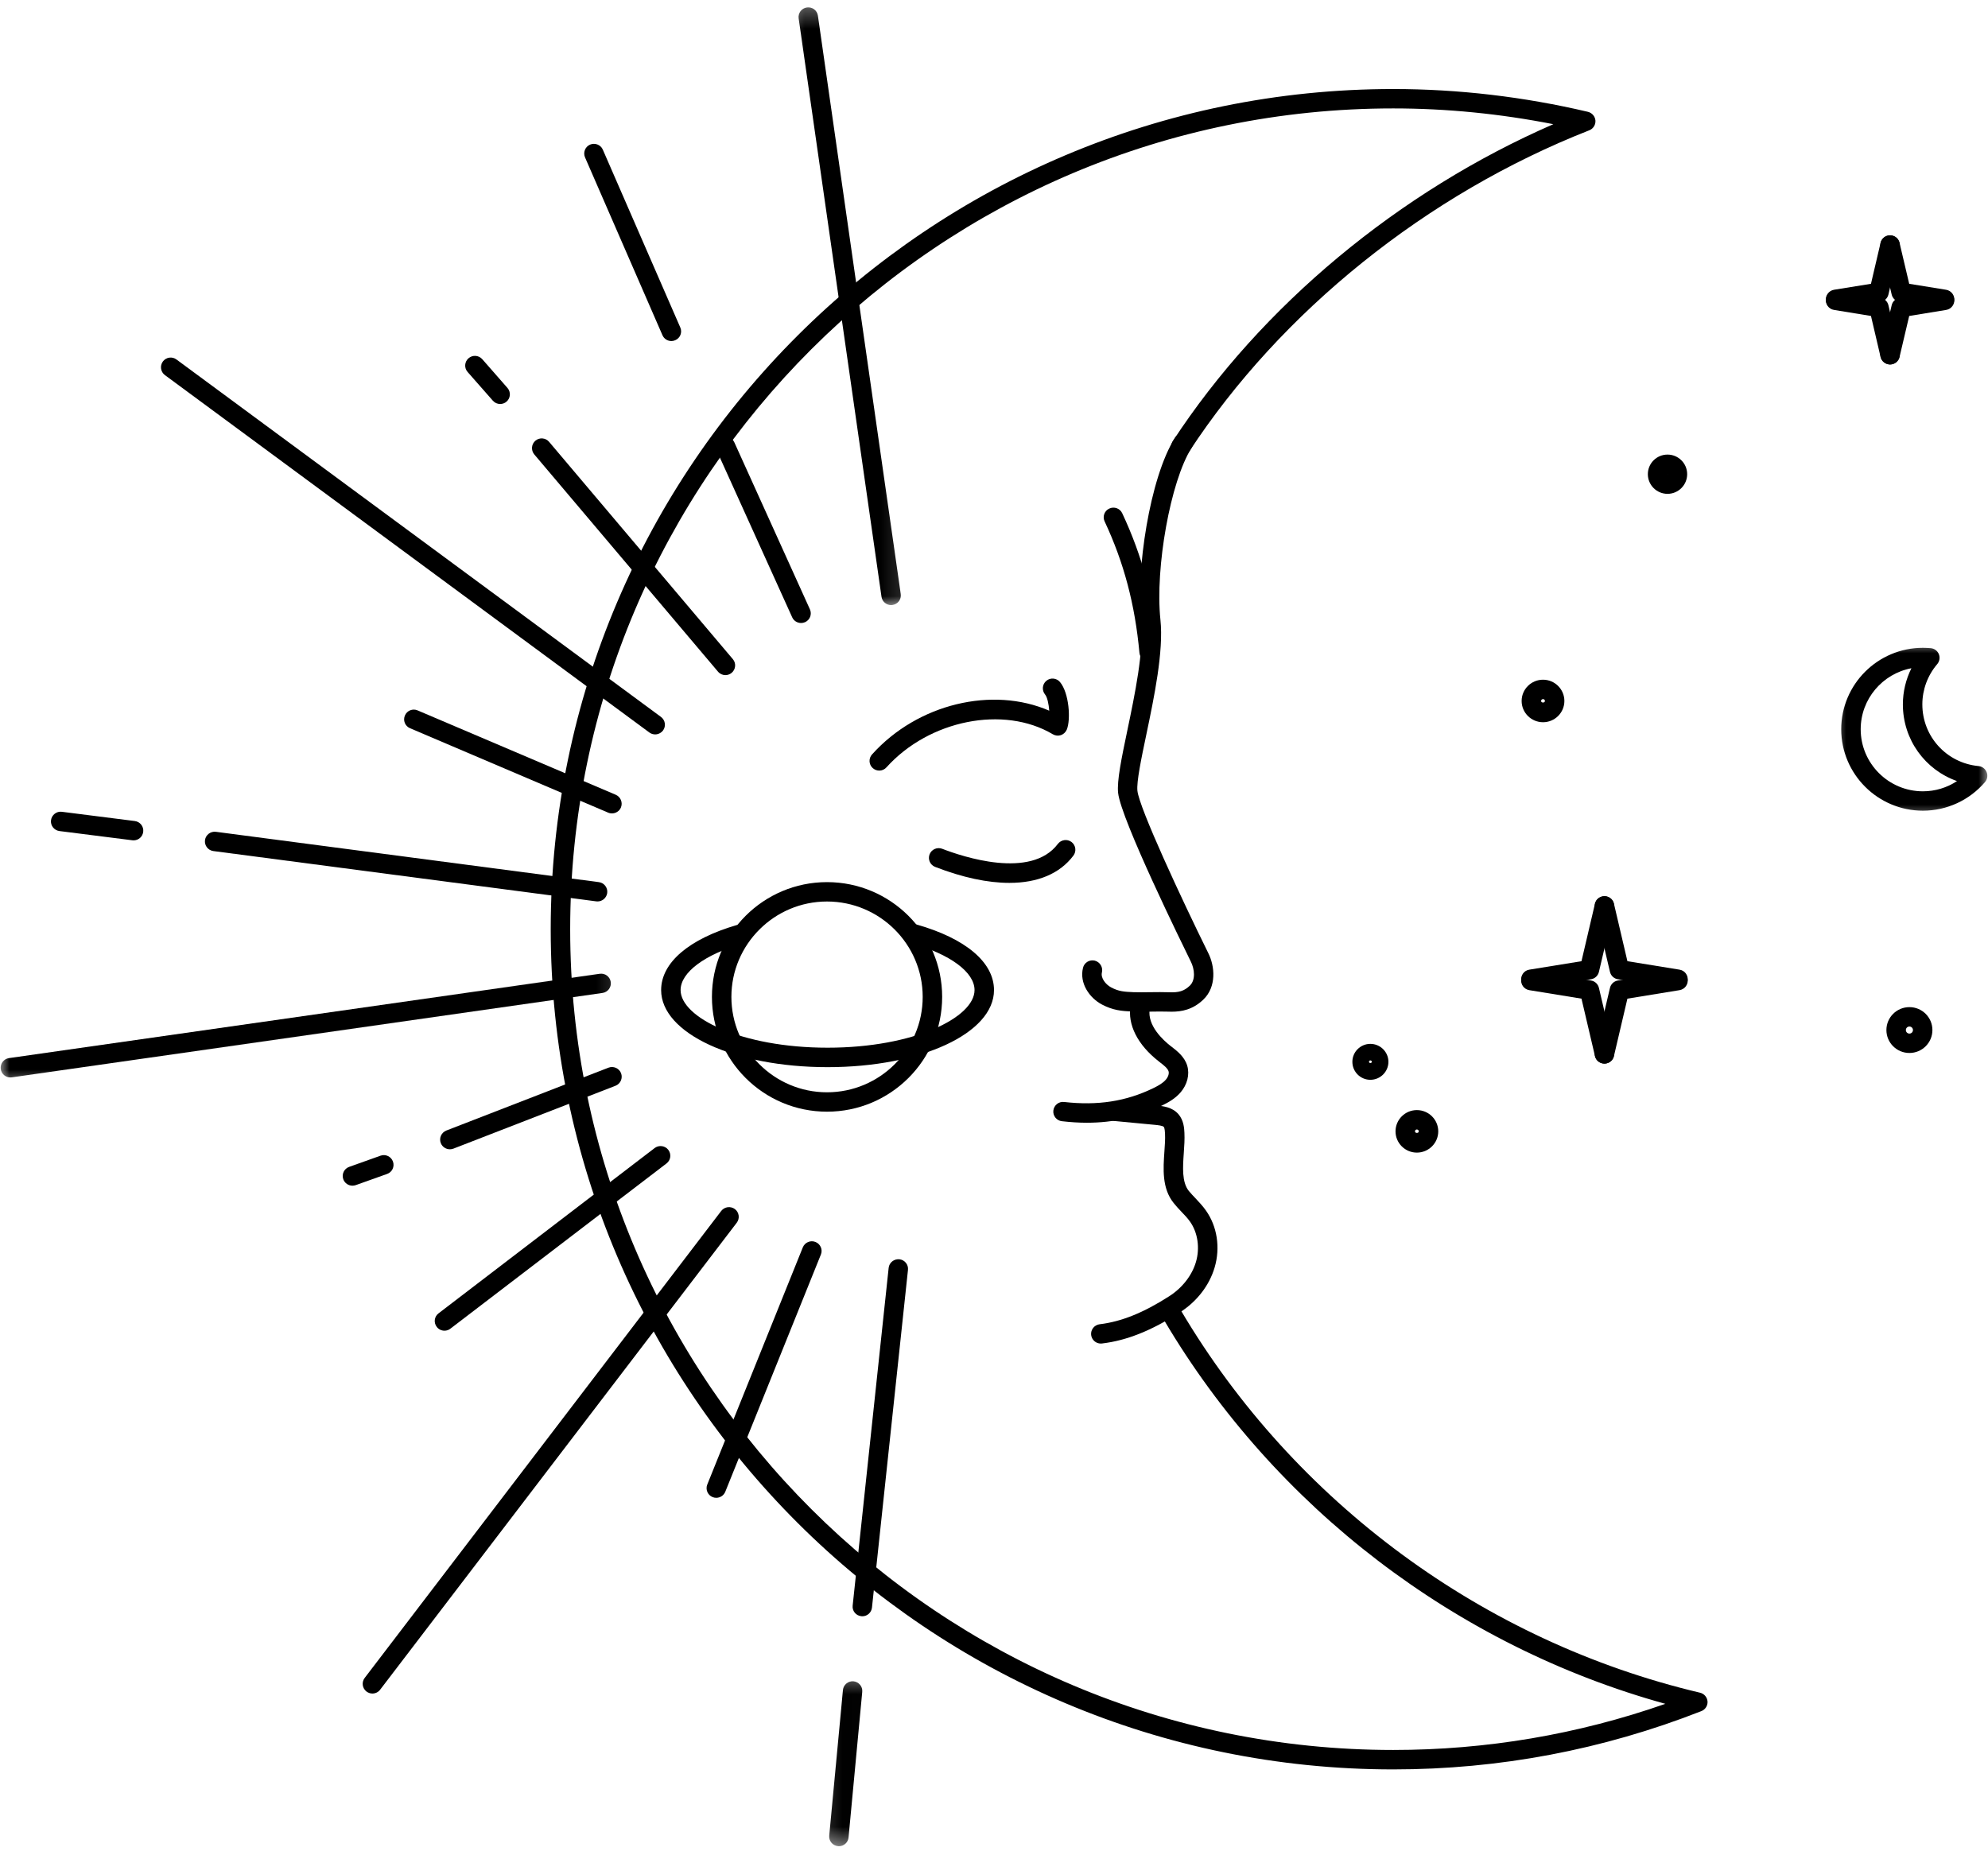 <svg width="105" height="98" viewBox="0 0 105 98" fill="none" xmlns="http://www.w3.org/2000/svg">
<path d="M100.849 54.223C100.746 54.223 100.662 54.307 100.662 54.41C100.662 54.516 100.746 54.597 100.849 54.597C100.952 54.597 101.036 54.516 101.036 54.41C101.036 54.307 100.952 54.223 100.849 54.223ZM100.849 55.621C100.177 55.621 99.634 55.078 99.634 54.41C99.634 53.742 100.177 53.199 100.849 53.199C101.521 53.199 102.064 53.742 102.064 54.41C102.064 55.078 101.521 55.621 100.849 55.621Z" fill="black"/>
<path d="M81.499 36.928C81.444 36.928 81.396 36.972 81.396 37.027C81.396 37.137 81.598 37.137 81.598 37.027C81.598 36.972 81.554 36.928 81.499 36.928ZM81.499 38.15C80.875 38.15 80.368 37.647 80.368 37.027C80.368 36.407 80.875 35.904 81.499 35.904C82.119 35.904 82.626 36.407 82.626 37.027C82.626 37.647 82.119 38.15 81.499 38.15Z" fill="black"/>
<path d="M74.834 59.662C74.779 59.662 74.735 59.706 74.735 59.761C74.735 59.871 74.936 59.871 74.936 59.761C74.936 59.706 74.889 59.662 74.834 59.662ZM74.834 60.884C74.213 60.884 73.707 60.381 73.707 59.761C73.707 59.141 74.213 58.638 74.834 58.638C75.458 58.638 75.964 59.141 75.964 59.761C75.964 60.381 75.458 60.884 74.834 60.884Z" fill="black"/>
<path d="M72.378 56.014C72.338 56.014 72.305 56.047 72.305 56.087C72.305 56.172 72.455 56.172 72.455 56.087C72.455 56.047 72.422 56.014 72.378 56.014ZM72.378 57.038C71.853 57.038 71.428 56.612 71.428 56.087C71.428 55.566 71.853 55.14 72.378 55.14C72.903 55.14 73.332 55.566 73.332 56.087C73.332 56.612 72.903 57.038 72.378 57.038Z" fill="black"/>
<path d="M88.073 25.036L88.084 25.047C88.084 25.04 88.08 25.036 88.073 25.036ZM88.073 26.086C87.5 26.086 87.034 25.62 87.034 25.047C87.034 24.475 87.5 24.012 88.073 24.012C88.645 24.012 89.111 24.475 89.111 25.047C89.111 25.62 88.645 26.086 88.073 26.086Z" fill="black"/>
<mask id="mask0_1625_8290" style="mask-type:luminance" maskUnits="userSpaceOnUse" x="96" y="33" width="9" height="11">
<path d="M96.727 33.911H105V43.307H96.727V33.911Z" fill="white"/>
</mask>
<g mask="url(#mask0_1625_8290)">
<path d="M100.955 35.298C99.432 35.585 98.276 36.921 98.276 38.521C98.276 40.327 99.748 41.799 101.561 41.799C102.211 41.799 102.835 41.608 103.363 41.259C101.678 40.664 100.504 39.072 100.504 37.207C100.504 36.539 100.662 35.889 100.955 35.298ZM101.561 42.823C99.183 42.823 97.248 40.892 97.248 38.521C97.248 36.146 99.183 34.219 101.561 34.219C101.7 34.219 101.84 34.227 101.976 34.238C102.167 34.256 102.332 34.377 102.405 34.557C102.475 34.733 102.442 34.935 102.317 35.082C101.811 35.677 101.532 36.429 101.532 37.207C101.532 38.903 102.809 40.305 104.501 40.466C104.692 40.485 104.857 40.609 104.927 40.786C105 40.962 104.967 41.164 104.842 41.31C104.02 42.272 102.824 42.823 101.561 42.823Z" fill="black"/>
</g>
<path d="M80.857 52.237C80.611 52.237 80.391 52.057 80.35 51.808C80.303 51.529 80.493 51.264 80.772 51.22L83.529 50.773L84.241 47.733C84.307 47.458 84.586 47.289 84.858 47.352C85.136 47.414 85.305 47.693 85.243 47.968L84.45 51.338C84.402 51.54 84.237 51.694 84.032 51.727L80.938 52.23C80.912 52.233 80.882 52.237 80.857 52.237Z" fill="black"/>
<path d="M88.627 52.237C88.601 52.237 88.572 52.233 88.542 52.23L85.452 51.727C85.246 51.694 85.081 51.54 85.034 51.338L84.241 47.968C84.178 47.693 84.347 47.414 84.626 47.352C84.901 47.289 85.177 47.458 85.243 47.733L85.955 50.773L88.707 51.22C88.99 51.264 89.181 51.529 89.133 51.808C89.093 52.057 88.876 52.237 88.627 52.237Z" fill="black"/>
<path d="M84.744 56.182C84.703 56.182 84.663 56.179 84.626 56.168C84.347 56.105 84.178 55.83 84.241 55.555L85.034 52.182C85.081 51.98 85.246 51.826 85.452 51.793L88.542 51.29C88.825 51.242 89.089 51.433 89.133 51.715C89.181 51.995 88.99 52.255 88.707 52.303L85.955 52.751L85.243 55.786C85.188 56.025 84.975 56.182 84.744 56.182Z" fill="black"/>
<path d="M84.74 56.182C84.509 56.182 84.296 56.025 84.241 55.786L83.529 52.751L80.772 52.303C80.493 52.255 80.303 51.995 80.35 51.715C80.394 51.433 80.659 51.242 80.938 51.29L84.032 51.793C84.237 51.826 84.402 51.98 84.45 52.182L85.243 55.555C85.305 55.83 85.136 56.105 84.858 56.168C84.821 56.179 84.78 56.182 84.74 56.182Z" fill="black"/>
<path d="M96.947 16.327C96.701 16.327 96.481 16.147 96.441 15.897C96.397 15.615 96.588 15.354 96.866 15.306L98.819 14.991L99.326 12.825C99.392 12.55 99.671 12.377 99.946 12.444C100.221 12.506 100.394 12.785 100.327 13.06L99.74 15.56C99.692 15.761 99.527 15.912 99.326 15.949L97.032 16.319C97.002 16.323 96.977 16.327 96.947 16.327Z" fill="black"/>
<path d="M102.706 16.327C102.68 16.327 102.651 16.323 102.625 16.32L100.331 15.949C100.126 15.912 99.961 15.762 99.913 15.56L99.326 13.06C99.263 12.785 99.436 12.506 99.711 12.444C99.986 12.382 100.262 12.55 100.328 12.826L100.838 14.991L102.791 15.307C103.069 15.354 103.26 15.615 103.213 15.898C103.172 16.147 102.956 16.327 102.706 16.327Z" fill="black"/>
<path d="M99.829 19.252C99.788 19.252 99.751 19.244 99.711 19.237C99.436 19.171 99.263 18.896 99.326 18.62L99.913 16.121C99.961 15.919 100.126 15.765 100.331 15.732L102.625 15.361C102.904 15.31 103.169 15.504 103.213 15.783C103.26 16.062 103.069 16.327 102.791 16.371L100.838 16.69L100.328 18.855C100.273 19.09 100.063 19.252 99.829 19.252Z" fill="black"/>
<path d="M99.828 19.252C99.593 19.252 99.381 19.091 99.326 18.856L98.819 16.69L96.866 16.371C96.588 16.327 96.397 16.063 96.441 15.784C96.488 15.505 96.749 15.314 97.032 15.362L99.326 15.732C99.527 15.765 99.692 15.919 99.74 16.121L100.327 18.621C100.394 18.896 100.221 19.171 99.946 19.237C99.905 19.245 99.865 19.252 99.828 19.252Z" fill="black"/>
<mask id="mask1_1625_8290" style="mask-type:luminance" maskUnits="userSpaceOnUse" x="41" y="0" width="7" height="33">
<path d="M41.291 0.302H47.868V32.032H41.291V0.302Z" fill="white"/>
</mask>
<g mask="url(#mask1_1625_8290)">
<path d="M47.064 31.962C46.815 31.962 46.594 31.779 46.558 31.522L42.183 0.974C42.142 0.691 42.337 0.434 42.616 0.394C42.902 0.354 43.159 0.548 43.199 0.827L47.574 31.379C47.615 31.657 47.42 31.918 47.138 31.955C47.115 31.959 47.09 31.962 47.064 31.962Z" fill="black"/>
</g>
<path d="M35.462 18.015C35.261 18.015 35.074 17.901 34.989 17.707L30.9 8.315C30.787 8.054 30.904 7.753 31.165 7.639C31.425 7.529 31.73 7.647 31.84 7.907L35.932 17.3C36.046 17.56 35.925 17.861 35.664 17.971C35.598 18.001 35.529 18.015 35.462 18.015Z" fill="black"/>
<path d="M42.311 32.909C42.117 32.909 41.926 32.799 41.841 32.608L37.848 23.785C37.731 23.528 37.844 23.223 38.101 23.11C38.362 22.992 38.666 23.106 38.784 23.363L42.777 32.186C42.895 32.447 42.781 32.748 42.52 32.865C42.451 32.895 42.381 32.909 42.311 32.909Z" fill="black"/>
<path d="M38.314 35.662C38.167 35.662 38.024 35.599 37.922 35.478L28.217 24.001C28.038 23.785 28.063 23.462 28.28 23.278C28.496 23.095 28.823 23.124 29.003 23.341L38.707 34.818C38.891 35.034 38.861 35.357 38.645 35.541C38.549 35.621 38.432 35.662 38.314 35.662Z" fill="black"/>
<path d="M34.603 38.793C34.497 38.793 34.391 38.76 34.299 38.694L8.71 19.814C8.482 19.645 8.434 19.322 8.603 19.094C8.772 18.867 9.091 18.819 9.319 18.988L34.908 37.868C35.139 38.037 35.187 38.359 35.018 38.587C34.915 38.719 34.761 38.793 34.603 38.793Z" fill="black"/>
<path d="M32.321 42.966C32.255 42.966 32.185 42.955 32.119 42.925L21.655 38.466C21.394 38.356 21.273 38.055 21.387 37.794C21.497 37.533 21.798 37.412 22.059 37.526L32.523 41.982C32.783 42.096 32.904 42.397 32.794 42.657C32.71 42.852 32.519 42.966 32.321 42.966Z" fill="black"/>
<path d="M31.561 47.616C31.539 47.616 31.517 47.616 31.491 47.612L11.268 44.955C10.989 44.918 10.791 44.661 10.827 44.379C10.864 44.1 11.121 43.902 11.404 43.938L31.627 46.596C31.91 46.633 32.108 46.889 32.071 47.172C32.034 47.429 31.814 47.616 31.561 47.616Z" fill="black"/>
<path d="M7.054 44.39C7.032 44.39 7.014 44.39 6.992 44.386L3.138 43.898C2.859 43.861 2.657 43.604 2.694 43.325C2.731 43.047 2.988 42.841 3.27 42.881L7.12 43.369C7.403 43.406 7.601 43.663 7.564 43.942C7.531 44.203 7.311 44.39 7.054 44.39Z" fill="black"/>
<mask id="mask2_1625_8290" style="mask-type:luminance" maskUnits="userSpaceOnUse" x="0" y="50" width="33" height="8">
<path d="M0 50.824H32.834V57.401H0V50.824Z" fill="white"/>
</mask>
<g mask="url(#mask2_1625_8290)">
<path d="M0.547 56.913C0.294 56.913 0.077 56.729 0.04 56.472C-3.44627e-05 56.193 0.194 55.933 0.473 55.892L31.678 51.437C31.957 51.396 32.218 51.591 32.258 51.87C32.299 52.149 32.104 52.409 31.825 52.45L0.62 56.909C0.595 56.913 0.573 56.913 0.547 56.913Z" fill="black"/>
</g>
<path d="M23.762 60.708C23.556 60.708 23.362 60.587 23.281 60.381C23.178 60.117 23.31 59.824 23.575 59.717L32.134 56.399C32.398 56.296 32.699 56.425 32.802 56.689C32.904 56.953 32.772 57.251 32.508 57.353L23.945 60.675C23.887 60.697 23.82 60.708 23.762 60.708Z" fill="black"/>
<path d="M23.475 70.291C23.321 70.291 23.167 70.222 23.068 70.089C22.895 69.865 22.936 69.546 23.163 69.374L34.578 60.642C34.802 60.473 35.125 60.514 35.297 60.737C35.47 60.965 35.429 61.284 35.202 61.457L23.787 70.185C23.695 70.258 23.585 70.291 23.475 70.291Z" fill="black"/>
<path d="M19.669 89.457C19.559 89.457 19.453 89.421 19.357 89.351C19.133 89.178 19.089 88.859 19.262 88.632L38.094 63.964C38.267 63.74 38.59 63.699 38.817 63.868C39.041 64.041 39.085 64.36 38.913 64.588L20.077 89.255C19.977 89.388 19.823 89.457 19.669 89.457Z" fill="black"/>
<path d="M45.545 85.376C45.526 85.376 45.508 85.376 45.49 85.372C45.207 85.343 45.002 85.09 45.035 84.811L46.936 66.973C46.965 66.691 47.222 66.492 47.501 66.518C47.783 66.547 47.989 66.801 47.956 67.083L46.055 84.917C46.026 85.182 45.805 85.376 45.545 85.376Z" fill="black"/>
<mask id="mask3_1625_8290" style="mask-type:luminance" maskUnits="userSpaceOnUse" x="43" y="88" width="3" height="10">
<path d="M43.17 88.408H45.989V97.55H43.17V88.408Z" fill="white"/>
</mask>
<g mask="url(#mask3_1625_8290)">
<path d="M44.308 97.521C44.293 97.521 44.275 97.521 44.26 97.517C43.978 97.492 43.768 97.242 43.798 96.959L44.521 89.274C44.547 88.995 44.796 88.785 45.079 88.811C45.361 88.841 45.571 89.09 45.541 89.369L44.818 97.055C44.796 97.323 44.572 97.521 44.308 97.521Z" fill="black"/>
</g>
<path d="M37.83 79.118C37.767 79.118 37.701 79.107 37.639 79.081C37.379 78.979 37.25 78.678 37.356 78.417L42.403 65.887C42.51 65.626 42.81 65.498 43.071 65.604C43.335 65.711 43.464 66.008 43.357 66.268L38.307 78.799C38.226 78.997 38.035 79.118 37.83 79.118Z" fill="black"/>
<path d="M53.311 46.636C52.173 46.636 50.848 46.357 49.391 45.792C49.127 45.689 48.995 45.392 49.098 45.128C49.2 44.863 49.501 44.735 49.762 44.834C50.837 45.252 54.453 46.464 55.873 44.577C56.045 44.353 56.365 44.306 56.592 44.474C56.82 44.647 56.864 44.966 56.695 45.194C55.976 46.152 54.805 46.636 53.311 46.636Z" fill="black"/>
<path d="M46.441 40.705C46.319 40.705 46.195 40.661 46.096 40.573C45.886 40.386 45.868 40.062 46.059 39.85C48.467 37.17 52.427 36.238 55.418 37.541C55.392 37.196 55.315 36.822 55.198 36.686C55.018 36.466 55.047 36.143 55.264 35.963C55.48 35.779 55.807 35.812 55.987 36.029C56.471 36.609 56.563 38.018 56.343 38.543C56.284 38.679 56.17 38.785 56.031 38.833C55.888 38.877 55.734 38.862 55.605 38.785C53.014 37.244 49.072 38.033 46.822 40.532C46.723 40.646 46.58 40.705 46.441 40.705Z" fill="black"/>
<path d="M61.878 53.441C61.812 53.441 61.749 53.441 61.683 53.437C61.422 53.426 61.103 53.434 60.788 53.437C60.45 53.441 60.112 53.445 59.833 53.434C59.228 53.408 58.787 53.367 58.204 53.063C57.55 52.718 56.996 51.94 57.202 51.118C57.268 50.846 57.547 50.677 57.822 50.743C58.097 50.813 58.266 51.092 58.2 51.367C58.127 51.657 58.395 52.002 58.684 52.156C59.088 52.369 59.356 52.388 59.874 52.41C60.138 52.42 60.454 52.413 60.773 52.41C61.111 52.406 61.448 52.402 61.727 52.413C62.27 52.439 62.549 52.347 62.847 52.061C63.151 51.764 63.1 51.195 62.891 50.784C62.513 50.013 59.202 43.282 59.055 41.88C58.989 41.241 59.231 40.074 59.54 38.595C59.936 36.701 60.428 34.348 60.266 32.843C59.987 30.171 60.721 25.238 62.057 23.124C62.208 22.886 62.524 22.812 62.766 22.963C63.004 23.113 63.078 23.429 62.927 23.671C61.826 25.415 61.001 29.988 61.29 32.737C61.467 34.399 60.956 36.84 60.545 38.804C60.277 40.085 60.024 41.292 60.075 41.773C60.175 42.691 62.417 47.506 63.808 50.325C64.175 51.041 64.256 52.127 63.562 52.795C63.001 53.338 62.406 53.441 61.878 53.441Z" fill="black"/>
<path d="M57.4 59.306C56.974 59.306 56.541 59.277 56.086 59.225C55.807 59.196 55.602 58.939 55.635 58.66C55.668 58.377 55.925 58.175 56.203 58.209C57.976 58.41 59.474 58.179 60.916 57.478C61.162 57.357 61.412 57.221 61.573 57.034C61.698 56.891 61.757 56.711 61.72 56.59C61.672 56.428 61.463 56.267 61.258 56.109L61.199 56.061C60.087 55.195 59.544 54.123 59.712 53.129C59.76 52.85 60.021 52.659 60.303 52.707C60.582 52.755 60.773 53.019 60.725 53.298C60.578 54.171 61.448 54.957 61.83 55.254L61.889 55.298C62.19 55.533 62.564 55.823 62.707 56.296C62.843 56.759 62.707 57.298 62.351 57.706C62.069 58.032 61.713 58.231 61.368 58.399C60.112 59.009 58.828 59.306 57.4 59.306Z" fill="black"/>
<path d="M58.141 70.97C57.884 70.97 57.664 70.779 57.631 70.519C57.598 70.24 57.8 69.983 58.083 69.95C59.224 69.814 60.395 69.344 61.76 68.467C62.447 68.026 62.957 67.37 63.166 66.661C63.383 65.924 63.265 65.105 62.85 64.525C62.725 64.349 62.571 64.184 62.403 64.011C62.259 63.861 62.116 63.707 61.988 63.545C61.364 62.767 61.437 61.739 61.5 60.829C61.525 60.488 61.547 60.168 61.533 59.882C61.529 59.801 61.518 59.585 61.467 59.526C61.404 59.456 61.129 59.431 61.026 59.42C60.733 59.394 60.314 59.354 59.896 59.313L58.828 59.211C58.545 59.185 58.336 58.935 58.361 58.653C58.391 58.37 58.644 58.164 58.923 58.19L59.995 58.293C60.41 58.333 60.828 58.374 61.122 58.399C61.419 58.429 61.914 58.473 62.245 58.858C62.524 59.185 62.546 59.603 62.557 59.831C62.575 60.176 62.549 60.547 62.524 60.903C62.472 61.659 62.417 62.44 62.788 62.907C62.902 63.046 63.026 63.174 63.151 63.306C63.331 63.501 63.522 63.699 63.687 63.934C64.289 64.775 64.462 65.905 64.153 66.951C63.871 67.905 63.217 68.75 62.314 69.326C60.813 70.291 59.507 70.812 58.204 70.966C58.182 70.97 58.16 70.97 58.141 70.97Z" fill="black"/>
<path d="M73.586 93.465C49.05 93.465 29.087 73.554 29.087 49.084C29.087 24.614 49.05 4.703 73.586 4.703C77.025 4.703 80.486 5.11 83.87 5.907C84.09 5.962 84.248 6.149 84.266 6.369C84.281 6.593 84.149 6.802 83.94 6.883C75.366 10.249 67.662 16.437 62.806 23.858C62.652 24.097 62.333 24.163 62.094 24.009C61.856 23.855 61.79 23.535 61.944 23.3C66.627 16.143 73.887 10.113 82.042 6.56C79.246 6.01 76.408 5.727 73.586 5.727C49.615 5.727 30.115 25.176 30.115 49.084C30.115 72.989 49.615 92.438 73.586 92.438C78.508 92.438 83.334 91.619 87.959 90.001C76.93 86.951 67.346 79.643 61.492 69.751C61.349 69.509 61.43 69.194 61.672 69.05C61.918 68.907 62.234 68.988 62.377 69.23C68.37 79.357 78.365 86.712 89.79 89.413C90.01 89.465 90.168 89.652 90.187 89.876C90.201 90.096 90.069 90.305 89.86 90.386C84.656 92.43 79.18 93.465 73.586 93.465Z" fill="black"/>
<path d="M60.692 34.953C60.432 34.953 60.208 34.752 60.182 34.487C59.947 31.933 59.364 29.723 58.343 27.543C58.222 27.286 58.332 26.982 58.589 26.864C58.846 26.743 59.154 26.853 59.272 27.11C60.347 29.4 60.96 31.716 61.206 34.392C61.232 34.675 61.023 34.924 60.74 34.95C60.725 34.95 60.711 34.953 60.692 34.953Z" fill="black"/>
<path d="M43.68 47.62C40.898 47.62 38.63 49.881 38.63 52.659C38.63 55.437 40.898 57.698 43.68 57.698C46.466 57.698 48.734 55.437 48.734 52.659C48.734 49.881 46.466 47.62 43.68 47.62ZM43.68 58.722C40.329 58.722 37.602 56.003 37.602 52.659C37.602 49.315 40.329 46.596 43.68 46.596C47.035 46.596 49.762 49.315 49.762 52.659C49.762 56.003 47.035 58.722 43.68 58.722Z" fill="black"/>
<path d="M43.71 56.37C38.781 56.37 34.919 54.582 34.919 52.299C34.919 50.853 36.384 49.598 38.938 48.856C39.21 48.776 39.496 48.934 39.577 49.205C39.658 49.477 39.5 49.759 39.228 49.84C37.202 50.427 35.947 51.371 35.947 52.299C35.947 53.738 39.136 55.342 43.71 55.342C48.286 55.342 51.472 53.738 51.472 52.299C51.472 51.356 50.191 50.405 48.125 49.822C47.853 49.741 47.692 49.458 47.773 49.187C47.85 48.915 48.132 48.757 48.408 48.834C51.006 49.572 52.5 50.835 52.5 52.299C52.5 54.582 48.639 56.37 43.71 56.37Z" fill="black"/>
<path d="M18.616 62.631C18.403 62.631 18.205 62.499 18.131 62.29C18.036 62.022 18.175 61.732 18.443 61.637L20.099 61.046C20.366 60.95 20.66 61.09 20.756 61.358C20.851 61.626 20.711 61.919 20.444 62.011L18.788 62.602C18.73 62.62 18.671 62.631 18.616 62.631Z" fill="black"/>
<path d="M26.415 21.34C26.272 21.34 26.133 21.282 26.03 21.164L24.697 19.648C24.51 19.436 24.532 19.113 24.745 18.925C24.958 18.738 25.285 18.76 25.472 18.973L26.804 20.493C26.988 20.706 26.969 21.029 26.753 21.216C26.657 21.3 26.536 21.34 26.415 21.34Z" fill="black"/>
</svg>
